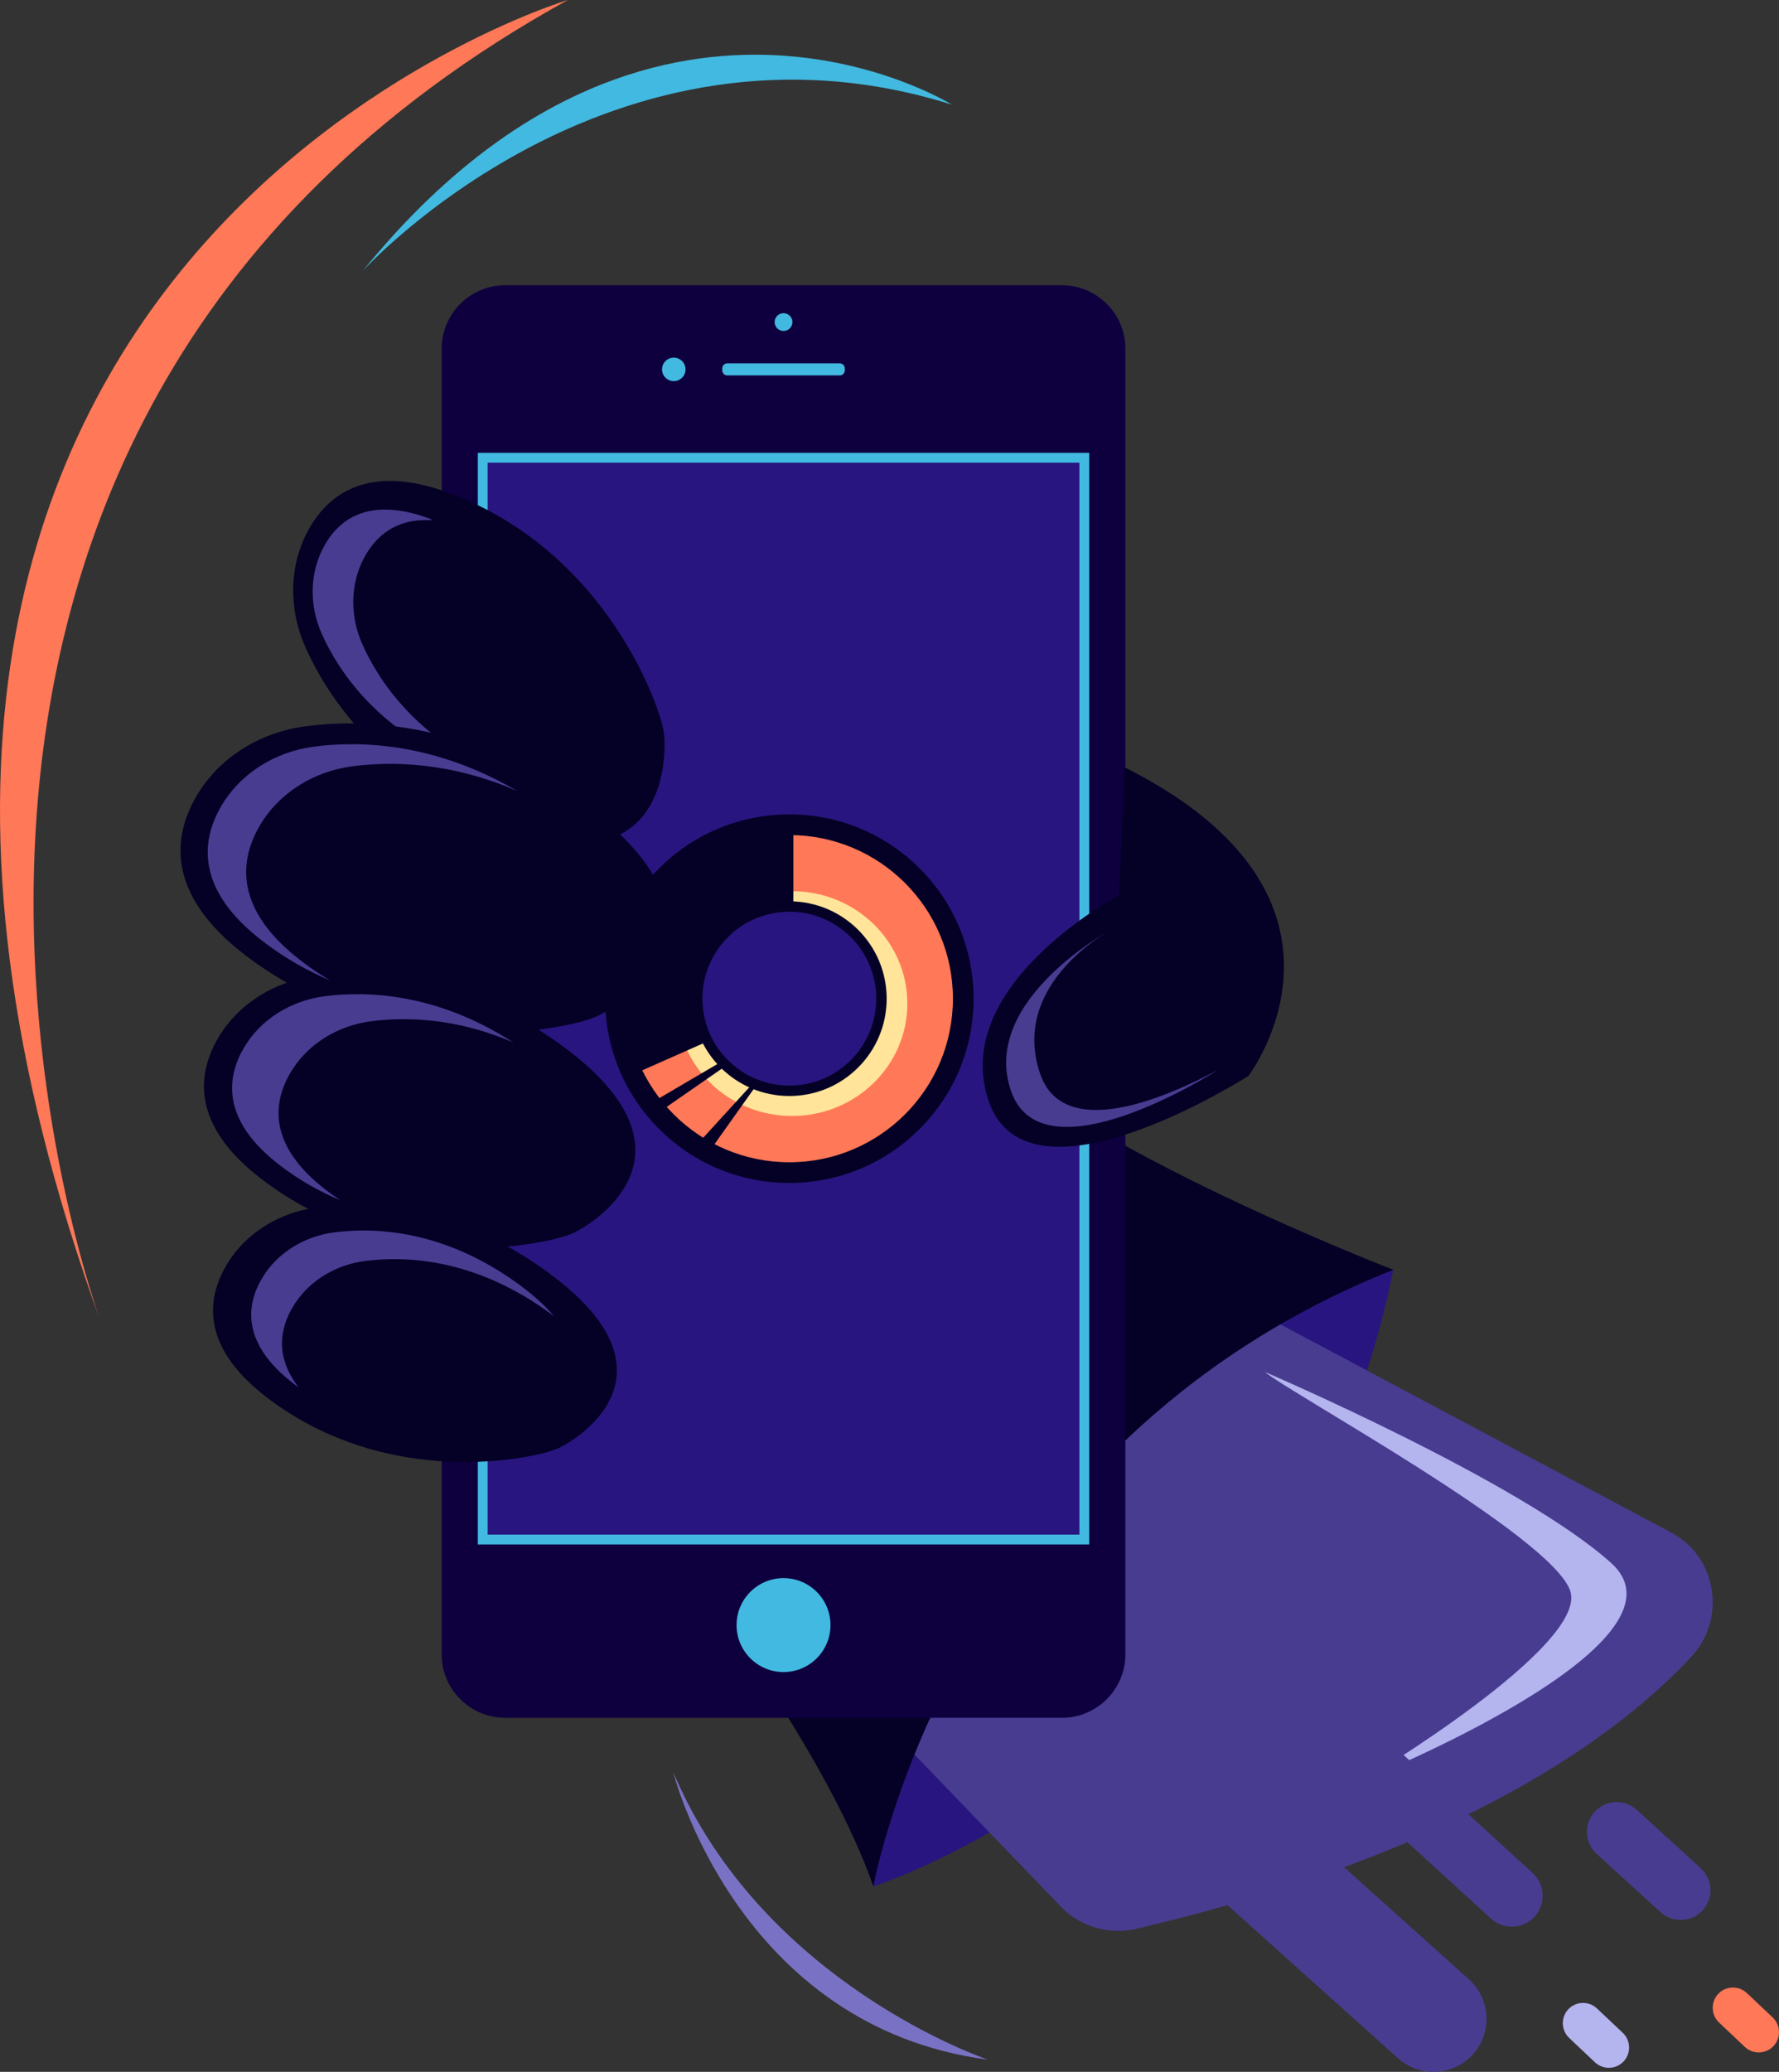 <?xml version="1.0" encoding="iso-8859-1"?>
<!-- Generator: Adobe Illustrator 19.0.0, SVG Export Plug-In . SVG Version: 6.00 Build 0)  -->
<svg version="1.1" xmlns="http://www.w3.org/2000/svg" xmlns:xlink="http://www.w3.org/1999/xlink" x="0px" y="0px"
	 viewBox="0 0 280.8 326.944" style="enable-background:new 0 0 280.8 326.944;" xml:space="preserve">
<rect x="0" y="0" width="280.8" height="326.944" fill="#333333" stroke="none"/>
<g id="fast">
	<g id="XMLID_1449_">
		<path id="XMLID_1542_" style="fill:#29157F;" d="M137.853,297.677c0,0,66.65-20.885,82.063-97.304l-29.352,3.165
			c0,0-18.463,12.057-20.874,15.385c-2.411,3.328-16.62,13.775-19.531,19.783c-2.91,6.008-2.757,12.553-3.675,17.315
			s-1.659,10.106-3.087,12.334C141.968,270.583,137.853,297.677,137.853,297.677z"/>
		<path id="XMLID_1541_" style="fill:#483C91;" d="M138.348,175.033l125.286,66.725c1.35,0.719,2.605,1.627,3.608,2.781
			c4.114,4.735,4.226,12.023-0.256,16.865c-11.183,12.08-35.915,30.802-87.588,42.955c-3.875,0.911-7.945-0.054-10.991-2.581
			c-0.325-0.269-0.624-0.569-0.916-0.872l-69.87-72.547c-0.926-0.85-2.444,9.541,7.346,16.831c1.727,1.286-7.836-5.447-11.454-8.881
			c-1.129-1.072-2.416-1.964-3.836-2.602l-2.179-0.979c-1.386-2.703,19.253,3.632,19.996,0.687c0.544-2.155,1.46-4.821,3.004-7.683
			c3.791-7.027,11.918-31.762,17.266-33.709c5.348-1.947,4.975-1.488,13.127-4.455c8.152-2.966,8.314-1.41,10.926-4.14
			c1.099-1.149-17.675-7.895-15.586-9.522c3.451-2.687-30.111-15.318-6.088-6.713l0,0c0.633,0.232,2.541,2.602,4.084,4.472
			C135.368,173.048,136.766,174.191,138.348,175.033z"/>
		<path id="XMLID_1538_" style="fill:#040026;" d="M104.93,243.405c0,0,24.593,30.453,32.923,54.272
			c0,0,12.452-69.714,82.063-97.304c0,0-62.747-24.166-69.778-42.008L104.93,243.405z"/>
		<path id="XMLID_1537_" style="fill:#0E003F;" d="M167.632,271.071H79.713c-5.5,0-10-4.5-10-10V55.012c0-5.5,4.5-10,10-10h87.919
			c5.5,0,10,4.5,10,10v206.058C177.632,266.571,173.132,271.071,167.632,271.071z"/>
		<rect id="XMLID_1536_" x="75.425" y="71.466" style="fill:#29157F;" width="96.496" height="172.249"/>
		<path id="XMLID_1524_" style="fill:#42B9E0;" d="M170.372,73.015v169.151H76.974V73.015H170.372 M171.921,71.466H75.425v172.249
			h96.496V71.466L171.921,71.466z"/>
		<circle id="XMLID_1523_" style="fill:#42B9E0;" cx="123.673" cy="256.441" r="7.412"/>
		<g id="XMLID_1520_">
			<path id="XMLID_1522_" style="fill:#42B9E0;" d="M132.551,59.241h-17.756c-0.435,0-0.792-0.356-0.792-0.792v-0.321
				c0-0.435,0.356-0.792,0.792-0.792h17.756c0.435,0,0.792,0.356,0.792,0.792v0.321C133.342,58.885,132.986,59.241,132.551,59.241z"
				/>
			<circle id="XMLID_1521_" style="fill:#42B9E0;" cx="123.673" cy="50.824" r="1.403"/>
		</g>
		<circle id="XMLID_1519_" style="fill:#42B9E0;" cx="106.35" cy="58.289" r="1.854"/>
		<circle id="XMLID_1518_" style="fill:#040026;" cx="124.593" cy="157.591" r="29.08"/>
		<circle id="XMLID_1511_" style="fill:#FF7857;" cx="124.593" cy="157.591" r="25.816"/>
		<defs>
			<filter id="Adobe_OpacityMaskFilter" filterUnits="userSpaceOnUse" x="100.427" y="163.976" width="16.119" height="14.753">
				<feColorMatrix  type="matrix" values="1 0 0 0 0  0 1 0 0 0  0 0 1 0 0  0 0 0 1 0"/>
			</filter>
		</defs>
		<mask maskUnits="userSpaceOnUse" x="100.427" y="163.976" width="16.119" height="14.753" id="XMLID_4_">
			<g id="XMLID_146_" style="filter:url(#Adobe_OpacityMaskFilter);">
				<circle id="XMLID_147_" style="fill:#FFFFFF;" cx="85.392" cy="-767.39" r="25.816"/>
			</g>
		</mask>
		<g id="XMLID_1505_" style="mask:url(#XMLID_4_);">
			<polygon id="XMLID_1510_" style="fill:#FF7857;" points="113.208,166.819 116.547,169.756 108.581,178.73 104.009,174.984 
				104.009,173.223 			"/>
			<polygon id="XMLID_1509_" style="fill:#FF7857;" points="102.815,173.983 113.465,167.206 111.324,163.976 101.137,165.593 
				100.427,170.53 			"/>
		</g>
		<ellipse id="XMLID_1503_" style="fill:#FFE49A;" cx="125.016" cy="158.365" rx="18.202" ry="17.738"/>
		<circle id="XMLID_1502_" style="fill:#040026;" cx="124.593" cy="157.591" r="15.36"/>
		<circle id="XMLID_1500_" style="fill:#29157F;" cx="124.593" cy="157.591" r="13.72"/>
		<rect id="XMLID_1499_" x="124.297" y="129.579" style="fill:#040026;" width="0.925" height="13.36"/>
		<path id="XMLID_1498_" style="fill:#040026;" d="M111.464,164.431l-10.94,4.841l-3.098-6.196v-12.295l5.034-9.778
			c0,0,6.769-5.712,6.773-6.002c0.004-0.29,7.168-3.388,7.845-3.679c0.678-0.29,6.594-1.355,6.594-1.355l1.549-0.387l-0.463,13.36
			l-6.422,1.743l-5.034,3.679l-1.979,4.26l-1.022,4.357v3.679L111.464,164.431z"/>
		<polygon id="XMLID_1497_" style="fill:#040026;" points="103.751,173.472 113.755,167.599 114.401,168.309 104.719,175.021 		"/>
		<polygon id="XMLID_1496_" style="fill:#040026;" points="118.57,171.247 110.874,179.672 112.487,180.96 119.232,171.472 		"/>
		<path id="XMLID_1495_" style="fill:#040026;" d="M48.232,102.189c-2.657-5.92-2.691-12.794,0.414-18.492
			c3.134-5.752,9.534-10.729,22.574-5.787c24.547,9.304,33.103,33.712,33.58,37.828s0.181,25.665-27.583,13.738
			C59.716,121.959,51.738,110.002,48.232,102.189z"/>
		<path id="XMLID_1494_" style="fill:#040026;" d="M176.658,141.26c0,0-26.851,14.154-20.607,32.471
			c6.244,18.317,41.005-3.955,41.005-3.955s21.439-28.1-19.566-48.707L176.658,141.26z"/>
		<path id="XMLID_1491_" style="fill:#FF7857;" d="M89.629,0c0,0-135.042,40.378-73.607,208.923
			C16.022,208.924-36.14,69.387,89.629,0z"/>
		<path id="XMLID_1490_" style="fill:#42B9E0;" d="M57.24,42.772c0,0,39.122-43.231,93.023-26.252
			C150.263,16.52,102.678-13.212,57.24,42.772z"/>
		<path id="XMLID_1487_" style="fill:#7972C4;" d="M155.92,325.016c0,0-35.523-11.915-49.671-45.397
			C106.249,279.619,116.308,319.773,155.92,325.016z"/>
		<defs>
			<filter id="Adobe_OpacityMaskFilter_1_" filterUnits="userSpaceOnUse" x="51.257" y="56.435" width="151.074" height="182.391">
				<feColorMatrix  type="matrix" values="1 0 0 0 0  0 1 0 0 0  0 0 1 0 0  0 0 0 1 0"/>
			</filter>
		</defs>
		<mask maskUnits="userSpaceOnUse" x="51.257" y="56.435" width="151.074" height="182.391" id="XMLID_5_">
			<g id="XMLID_125_" style="filter:url(#Adobe_OpacityMaskFilter_1_);">
				<linearGradient id="XMLID_6_" gradientUnits="userSpaceOnUse" x1="138.541" y1="-842.932" x2="52.383" y2="-722.571">
					<stop  offset="0" style="stop-color:#FFFFFF"/>
					<stop  offset="1" style="stop-color:#FFFFFF;stop-opacity:0"/>
				</linearGradient>
				<polygon id="XMLID_126_" style="fill:url(#XMLID_6_);" points="131.136,-682.807 37.557,-683.645 37.782,-851.953 
					131.136,-851.953 				"/>
			</g>
		</mask>
		<g id="XMLID_1482_" style="opacity:0.61;mask:url(#XMLID_5_);">
			
				<rect id="XMLID_1486_" x="104.662" y="46.053" transform="matrix(0.789 0.614 -0.614 0.789 107.41 -40.994)" style="fill:#FFFFFF;" width="17.606" height="180.058"/>
			
				<rect id="XMLID_1485_" x="127.879" y="34.222" transform="matrix(0.789 0.614 -0.614 0.789 118.103 -49.071)" style="fill:#FFFFFF;" width="5.415" height="226.818"/>
		</g>
		<path id="XMLID_1481_" style="fill:#040026;" d="M49.744,154.024c-6.325,0.821-12.124,4.3-15.336,9.811
			c-3.28,5.629-4.255,13.66,6.762,22.139c20.566,15.828,45.544,10.363,49.255,8.628c3.711-1.735,21.69-13.165-2.752-30.338
			C72.31,153.469,58.146,152.933,49.744,154.024z"/>
		<path id="XMLID_1480_" style="fill:#040026;" d="M50.054,190.532c-5.922,0.769-11.352,4.027-14.359,9.186
			c-3.071,5.271-3.984,12.79,6.332,20.729c19.256,14.82,42.643,9.703,46.118,8.078c3.475-1.624,20.308-12.326-2.577-28.406
			C71.183,190.012,57.921,189.51,50.054,190.532z"/>
		<g id="XMLID_1477_">
			<path id="XMLID_1478_" style="fill:#483C91;" d="M57.222,101.734c-1.987-4.426-2.012-9.567,0.309-13.827
				c1.767-3.243,4.924-6.153,10.548-5.807c0.057-0.256-0.026,0.117,0.031-0.139c-9.638-3.693-14.451-0.171-16.851,4.04
				c-2.445,4.29-2.479,9.528-0.462,14.036c2.613,5.841,8.576,14.807,21.689,20.44c3.37,1.448,6.191,2.227,8.564,2.519
				c-0.695-0.258-1.408-0.538-2.155-0.858C65.809,116.517,59.844,107.576,57.222,101.734z"/>
		</g>
		<path id="XMLID_1476_" style="fill:#040026;" d="M48.207,114.613c-7.175,0.943-13.722,4.936-17.313,11.218
			c-3.626,6.343-4.605,15.332,7.722,24.819c23.203,17.858,51.384,11.692,55.571,9.734c4.187-1.957,24.471-14.853-3.105-34.229
			C73.699,113.941,57.677,113.368,48.207,114.613z"/>
		<path id="XMLID_1475_" style="fill:#483C91;" d="M40.899,130.463c3.055-5.344,8.624-8.74,14.727-9.542
			c6.119-0.804,15.456-0.711,26.072,3.933c-13.086-7.682-24.879-7.988-32.141-7.034c-6.103,0.802-11.672,4.198-14.727,9.542
			c-3.084,5.395-3.917,13.041,6.568,21.11c3.484,2.682,7.101,4.716,10.713,6.256c-1.565-0.941-3.118-1.98-4.644-3.155
			C36.982,143.505,37.815,135.859,40.899,130.463z"/>
		<g id="XMLID_1473_">
			<path id="XMLID_1474_" style="fill:#483C91;" d="M45.81,169.329c2.677-4.593,7.511-7.493,12.783-8.178
				c5.291-0.687,13.324-0.597,22.457,3.366c-12.096-7.808-23.122-8.178-29.792-7.312c-5.272,0.685-10.106,3.584-12.783,8.178
				c-2.734,4.692-3.547,11.386,5.637,18.454c3.121,2.402,6.364,4.21,9.6,5.561c-0.76-0.51-1.517-1.04-2.265-1.616
				C42.263,180.715,43.076,174.022,45.81,169.329z"/>
		</g>
		<g id="XMLID_1471_">
			<path id="XMLID_1472_" style="fill:#483C91;" d="M46.164,206.322c2.401-4.121,6.738-6.723,11.468-7.337
				c6.283-0.816,16.875-0.415,28.363,7.657c0.504,0.354,0.98,0.704,1.437,1.052c-1.462-1.749-3.51-3.609-6.299-5.568
				c-11.488-8.072-22.08-8.473-28.363-7.657c-4.73,0.614-9.067,3.216-11.468,7.337c-2.453,4.209-3.182,10.215,5.057,16.555
				c0.266,0.204,0.534,0.393,0.802,0.588C43.368,214.099,44.225,209.649,46.164,206.322z"/>
		</g>
		<path id="XMLID_1469_" style="fill:#B4B4EF;" d="M199.671,216.506c0,0,40.533,17.388,54.667,30.167
			c14.133,12.779-39,34.167-39,34.167s35.5-21.167,32.5-29.833C244.837,242.34,203.808,219.966,199.671,216.506z"/>
		<path id="XMLID_1466_" style="fill:#483C91;" d="M164.175,169.432c-4.942-14.496,11.692-23.019,11.692-23.019l0,0
			c0,0-21.25,11.201-16.308,25.697c4.942,14.496,32.451-3.13,32.451-3.13s0.011-0.015,0.027-0.037
			C183.993,173.233,167.849,180.209,164.175,169.432z"/>
		<path id="XMLID_1465_" style="fill:#483C91;" d="M220.671,324.81l-41.67-37.424c-3.427-3.078-3.713-8.4-0.635-11.827l0,0
			c3.078-3.427,8.4-3.713,11.827-0.635l41.67,37.424c3.427,3.078,3.713,8.4,0.635,11.827h0
			C229.42,327.602,224.098,327.887,220.671,324.81z"/>
		<path id="XMLID_1464_" style="fill:#483C91;" d="M235.339,302.758l-42.76-39.081c-1.979-1.809-2.118-4.908-0.31-6.887l0,0
			c1.809-1.979,4.908-2.118,6.887-0.31l42.76,39.081c1.979,1.809,2.118,4.908,0.31,6.887h0
			C240.418,304.428,237.318,304.567,235.339,302.758z"/>
		<path id="XMLID_1463_" style="fill:#483C91;" d="M262.12,301.751l-10.105-9.209c-1.91-1.741-2.049-4.729-0.308-6.639v0
			c1.741-1.91,4.729-2.049,6.639-0.308l10.105,9.209c1.91,1.741,2.049,4.729,0.308,6.639l0,0
			C267.018,303.354,264.03,303.492,262.12,301.751z"/>
		<path id="XMLID_1462_" style="fill:#B4B4EF;" d="M256.269,325.303L256.269,325.303c-1.208,1.279-3.242,1.337-4.521,0.129
			l-4.074-3.848c-1.279-1.208-1.337-3.242-0.129-4.521h0c1.208-1.279,3.242-1.337,4.521-0.129l4.074,3.848
			C257.419,321.99,257.477,324.024,256.269,325.303z"/>
		<path id="XMLID_1451_" style="fill:#FF7857;" d="M279.93,322.876L279.93,322.876c-1.208,1.279-3.242,1.337-4.521,0.129
			l-4.074-3.848c-1.279-1.208-1.337-3.242-0.129-4.521l0,0c1.208-1.279,3.242-1.337,4.521-0.129l4.074,3.848
			C281.08,319.563,281.138,321.598,279.93,322.876z"/>
	</g>
</g>
<g id="Layer_1">
</g>
</svg>
